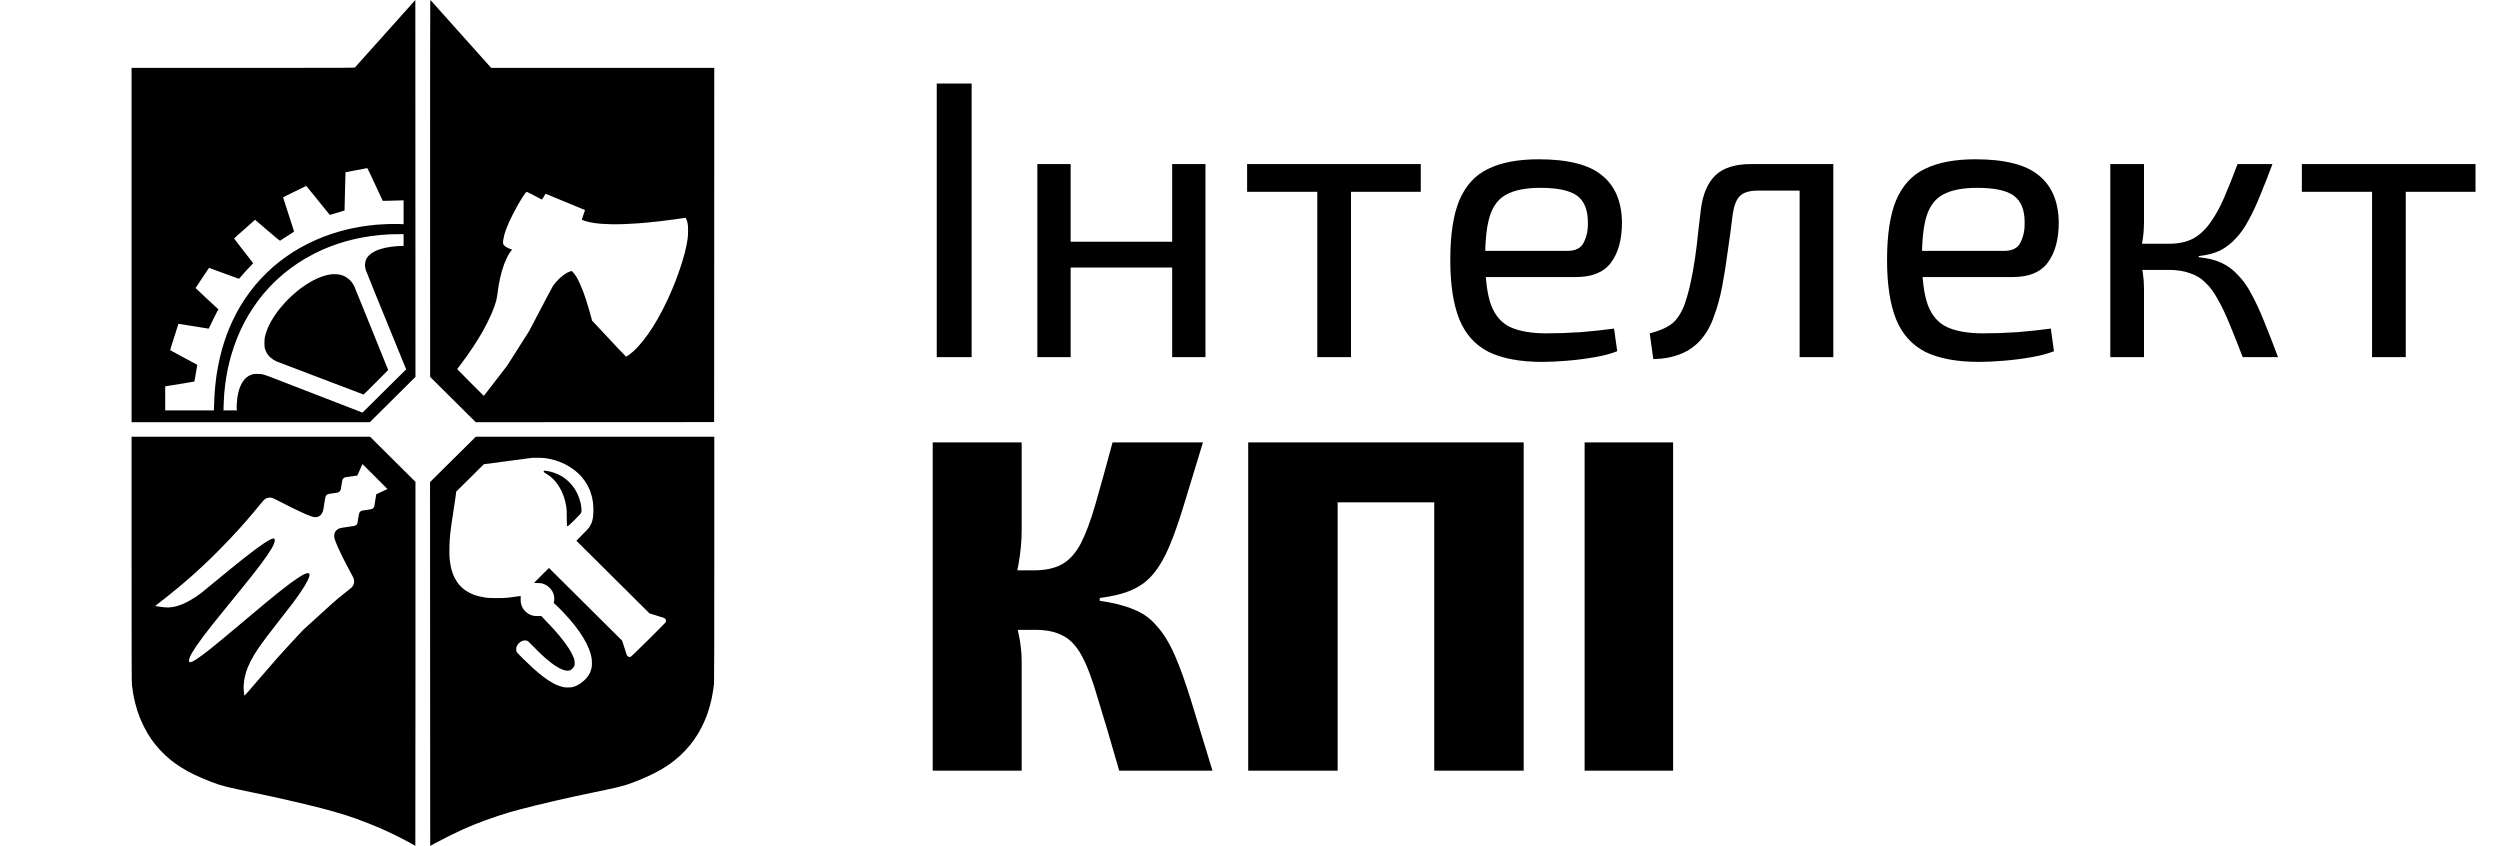 <svg xmlns="http://www.w3.org/2000/svg" width="133" height="45" fill="none" viewBox="0 0 133 45"><path fill="#000" fill-rule="evenodd" d="M22.096 0L22.103 20.05L19.675 22.461H7V3.611H12.929C18.559 3.611 18.86 3.61 18.883 3.588C18.896 3.575 19.624 2.763 20.501 1.782L22.096 0ZM18.381 9.162C18.368 9.524 18.357 9.982 18.348 10.414L18.33 11.197C18.028 11.285 17.853 11.339 17.745 11.376C17.587 11.429 17.548 11.438 17.537 11.424C17.53 11.413 17.246 11.064 16.909 10.648L16.293 9.89C16.017 10.021 15.739 10.159 15.498 10.279L15.06 10.498C15.503 11.875 15.635 12.287 15.641 12.301C15.646 12.324 15.619 12.345 15.463 12.442C15.361 12.503 15.195 12.609 15.096 12.675C14.996 12.742 14.908 12.801 14.898 12.806C14.887 12.812 14.643 12.611 14.226 12.255L13.57 11.692C13.517 11.742 13.267 11.963 12.978 12.216C12.69 12.468 12.455 12.681 12.455 12.689C12.455 12.695 12.678 12.988 12.951 13.337C13.223 13.685 13.453 13.979 13.461 13.989C13.473 14.002 13.443 14.038 13.334 14.149C13.256 14.228 13.142 14.349 13.077 14.419C13.014 14.488 12.909 14.609 12.843 14.686C12.779 14.764 12.718 14.828 12.71 14.83C12.702 14.832 12.342 14.702 11.909 14.54C11.476 14.379 11.122 14.248 11.121 14.249C11.121 14.251 10.959 14.491 10.761 14.784C10.564 15.075 10.404 15.319 10.406 15.325C10.408 15.331 10.654 15.564 10.954 15.842C11.254 16.119 11.525 16.372 11.559 16.403L11.62 16.46C11.575 16.53 11.496 16.682 11.415 16.844C11.334 17.005 11.232 17.216 11.188 17.312C11.131 17.439 11.103 17.488 11.088 17.483C11.078 17.481 10.714 17.421 10.281 17.351C9.848 17.282 9.495 17.226 9.493 17.228C9.492 17.23 9.391 17.544 9.269 17.926C9.146 18.308 9.05 18.624 9.055 18.63C9.06 18.634 9.386 18.81 9.777 19.023C10.17 19.234 10.493 19.407 10.494 19.407C10.497 19.409 10.476 19.526 10.451 19.669C10.424 19.812 10.39 20.011 10.376 20.11C10.361 20.209 10.345 20.294 10.339 20.298C10.334 20.302 10.021 20.356 9.643 20.416C9.266 20.476 8.919 20.531 8.873 20.539L8.789 20.551V21.833H11.377C11.394 21.372 11.404 21.137 11.412 21.012C11.419 20.887 11.438 20.662 11.453 20.511C11.468 20.36 11.496 20.131 11.513 20.003C11.532 19.875 11.567 19.658 11.593 19.522C11.618 19.386 11.664 19.167 11.695 19.035C11.726 18.902 11.781 18.689 11.817 18.56C11.854 18.432 11.911 18.242 11.945 18.14C11.979 18.037 12.039 17.868 12.077 17.765C12.116 17.663 12.179 17.504 12.218 17.411C12.257 17.319 12.331 17.155 12.383 17.044C12.436 16.934 12.526 16.754 12.585 16.643C12.644 16.534 12.741 16.361 12.8 16.262C12.861 16.164 12.967 15.995 13.038 15.888C13.111 15.781 13.232 15.611 13.31 15.508C13.387 15.405 13.51 15.248 13.584 15.16C13.658 15.072 13.789 14.925 13.875 14.833C13.96 14.741 14.107 14.591 14.203 14.499C14.299 14.407 14.449 14.269 14.538 14.192C14.627 14.114 14.769 13.997 14.854 13.93C14.94 13.862 15.101 13.742 15.213 13.663C15.326 13.583 15.495 13.468 15.589 13.409C15.685 13.349 15.844 13.254 15.943 13.197C16.043 13.139 16.231 13.039 16.36 12.975C16.489 12.909 16.687 12.816 16.797 12.768C16.909 12.718 17.084 12.646 17.187 12.606C17.291 12.566 17.472 12.5 17.591 12.46C17.709 12.42 17.897 12.36 18.008 12.328C18.119 12.296 18.294 12.248 18.398 12.223C18.501 12.197 18.673 12.158 18.781 12.136C18.888 12.114 19.067 12.081 19.178 12.062C19.289 12.044 19.473 12.017 19.588 12.002C19.702 11.987 19.9 11.966 20.025 11.954C20.151 11.943 20.418 11.929 20.616 11.921C20.817 11.914 21.09 11.913 21.226 11.918L21.471 11.927V10.658C21.017 10.674 20.768 10.68 20.625 10.681L20.362 10.685C19.736 9.334 19.549 8.943 19.541 8.943C19.534 8.944 19.269 8.994 18.954 9.054L18.381 9.162ZM20.227 12.502C20.102 12.512 19.872 12.54 19.715 12.563C19.561 12.585 19.328 12.623 19.198 12.649C19.069 12.674 18.863 12.72 18.741 12.749C18.619 12.778 18.438 12.826 18.337 12.856C18.238 12.884 18.059 12.94 17.94 12.98C17.822 13.02 17.64 13.086 17.537 13.127C17.433 13.167 17.264 13.237 17.16 13.282C17.057 13.327 16.851 13.426 16.703 13.502C16.555 13.577 16.349 13.689 16.246 13.751C16.142 13.811 15.967 13.922 15.856 13.995C15.745 14.068 15.564 14.196 15.452 14.279C15.342 14.361 15.175 14.492 15.082 14.569C14.991 14.646 14.824 14.793 14.713 14.896C14.602 14.999 14.429 15.172 14.328 15.282C14.227 15.391 14.089 15.546 14.02 15.628C13.953 15.708 13.836 15.856 13.761 15.955C13.685 16.054 13.562 16.229 13.485 16.343C13.408 16.456 13.298 16.627 13.241 16.723C13.184 16.818 13.088 16.987 13.029 17.097C12.97 17.207 12.876 17.394 12.82 17.512C12.765 17.629 12.678 17.831 12.626 17.959C12.573 18.087 12.494 18.301 12.448 18.433C12.402 18.566 12.335 18.775 12.3 18.901C12.264 19.025 12.217 19.203 12.194 19.295C12.171 19.387 12.135 19.549 12.113 19.656C12.09 19.763 12.057 19.943 12.038 20.057C12.019 20.17 11.992 20.363 11.977 20.484C11.963 20.606 11.941 20.81 11.929 20.938C11.918 21.067 11.905 21.32 11.899 21.502L11.889 21.833H12.601C12.586 21.745 12.588 21.621 12.596 21.499C12.603 21.378 12.617 21.216 12.628 21.139C12.64 21.061 12.665 20.936 12.685 20.858C12.704 20.781 12.742 20.658 12.772 20.584C12.802 20.511 12.849 20.412 12.878 20.364C12.907 20.316 12.959 20.242 12.994 20.201C13.03 20.159 13.08 20.107 13.106 20.086C13.133 20.065 13.184 20.027 13.22 20.005C13.258 19.98 13.336 19.946 13.395 19.926C13.493 19.894 13.521 19.891 13.697 19.891C13.861 19.892 13.914 19.898 14.02 19.926C14.091 19.944 14.366 20.044 14.632 20.149C14.898 20.252 16.055 20.701 17.201 21.144L19.285 21.951L21.608 19.649C19.96 15.621 19.469 14.407 19.455 14.352C19.44 14.297 19.424 14.206 19.418 14.152C19.413 14.084 19.418 14.019 19.432 13.951C19.444 13.896 19.468 13.82 19.487 13.784C19.504 13.747 19.545 13.684 19.577 13.645C19.609 13.605 19.678 13.54 19.729 13.5C19.781 13.46 19.884 13.398 19.958 13.362C20.032 13.326 20.147 13.279 20.213 13.258C20.28 13.237 20.404 13.203 20.489 13.184C20.575 13.166 20.711 13.142 20.791 13.13C20.873 13.119 21.019 13.103 21.114 13.096C21.211 13.088 21.331 13.083 21.38 13.083H21.471V12.455C21.028 12.458 20.799 12.463 20.677 12.47C20.556 12.475 20.353 12.49 20.227 12.502ZM22.936 0.041C22.955 0.063 23.681 0.875 26.13 3.611H37.999L37.992 22.455L25.31 22.461L22.883 20.05L22.881 10.036C22.88 3.98 22.884 0.017 22.891 0.012C22.897 0.005 22.919 0.019 22.936 0.041ZM27.763 10.547C27.707 10.637 27.614 10.793 27.556 10.892C27.498 10.991 27.381 11.21 27.294 11.38C27.208 11.548 27.108 11.752 27.073 11.834C27.037 11.914 26.975 12.068 26.935 12.175C26.894 12.281 26.845 12.434 26.823 12.515C26.803 12.595 26.779 12.716 26.77 12.782C26.761 12.848 26.76 12.927 26.765 12.956C26.77 12.987 26.792 13.028 26.816 13.053C26.839 13.079 26.89 13.119 26.931 13.143C26.972 13.167 27.045 13.203 27.092 13.223C27.14 13.243 27.195 13.265 27.213 13.271L27.247 13.283C27.192 13.339 27.144 13.405 27.105 13.464C27.068 13.522 27 13.643 26.959 13.731C26.916 13.819 26.853 13.963 26.82 14.052C26.787 14.14 26.736 14.296 26.706 14.399C26.675 14.502 26.629 14.682 26.604 14.8C26.578 14.917 26.543 15.088 26.529 15.18C26.514 15.273 26.485 15.465 26.468 15.608C26.449 15.751 26.419 15.922 26.401 15.989C26.383 16.054 26.336 16.198 26.299 16.309C26.259 16.419 26.19 16.599 26.141 16.71C26.093 16.82 25.996 17.024 25.926 17.164C25.856 17.303 25.753 17.5 25.697 17.598C25.641 17.697 25.535 17.878 25.461 17.999C25.387 18.121 25.251 18.333 25.159 18.474C25.067 18.612 24.903 18.85 24.795 19.001C24.686 19.152 24.535 19.354 24.46 19.451C24.385 19.549 24.322 19.633 24.322 19.638C24.322 19.644 24.642 19.967 25.032 20.355L25.74 21.061L26.975 19.462L28.146 17.619C29.094 15.807 29.396 15.242 29.428 15.194C29.46 15.146 29.533 15.055 29.591 14.991C29.648 14.928 29.737 14.837 29.788 14.79C29.841 14.743 29.928 14.671 29.983 14.63C30.04 14.588 30.125 14.534 30.172 14.507C30.22 14.482 30.295 14.451 30.34 14.438L30.421 14.415C30.546 14.55 30.622 14.654 30.669 14.734C30.718 14.814 30.8 14.976 30.852 15.094C30.906 15.211 30.984 15.401 31.026 15.514C31.069 15.628 31.136 15.82 31.176 15.942C31.217 16.063 31.291 16.309 31.342 16.49C31.394 16.67 31.449 16.87 31.467 16.937L31.499 17.057C32.884 18.542 33.294 18.973 33.305 18.973C33.317 18.974 33.375 18.94 33.436 18.898C33.496 18.855 33.608 18.766 33.682 18.701C33.757 18.634 33.881 18.512 33.956 18.428C34.031 18.345 34.148 18.206 34.217 18.121C34.287 18.035 34.408 17.872 34.487 17.759C34.568 17.645 34.688 17.465 34.755 17.358C34.821 17.251 34.926 17.077 34.986 16.971C35.048 16.864 35.166 16.645 35.25 16.483C35.333 16.321 35.457 16.069 35.526 15.922C35.593 15.775 35.695 15.546 35.75 15.414C35.805 15.282 35.887 15.08 35.932 14.967C35.975 14.853 36.054 14.642 36.105 14.499C36.158 14.356 36.237 14.116 36.284 13.965C36.331 13.814 36.397 13.583 36.431 13.45C36.464 13.318 36.507 13.131 36.525 13.036C36.544 12.94 36.569 12.788 36.583 12.695C36.599 12.581 36.605 12.442 36.605 12.255C36.605 12.025 36.601 11.961 36.577 11.861C36.562 11.794 36.534 11.704 36.514 11.66C36.479 11.581 36.479 11.58 36.436 11.589C36.412 11.596 36.202 11.627 35.968 11.659C35.735 11.692 35.363 11.74 35.141 11.766C34.919 11.791 34.608 11.825 34.448 11.839C34.29 11.854 34.033 11.875 33.877 11.886C33.722 11.898 33.422 11.913 33.211 11.922C32.997 11.93 32.681 11.934 32.496 11.929C32.313 11.925 32.088 11.914 31.998 11.907C31.908 11.899 31.76 11.885 31.671 11.873C31.582 11.862 31.441 11.836 31.355 11.818C31.27 11.799 31.152 11.767 31.093 11.746C31.034 11.724 30.977 11.7 30.965 11.694C30.949 11.683 30.96 11.644 31.036 11.43C31.086 11.291 31.125 11.178 31.124 11.177C31.121 11.175 30.648 10.979 30.071 10.74C29.494 10.499 29.022 10.306 29.022 10.307C29.02 10.309 28.979 10.382 28.928 10.467C28.842 10.61 28.832 10.622 28.807 10.609C28.792 10.601 28.677 10.538 28.551 10.471C28.426 10.403 28.261 10.316 28.185 10.279C28.11 10.241 28.035 10.211 28.02 10.211C28.002 10.211 27.971 10.24 27.93 10.296C27.895 10.344 27.82 10.456 27.763 10.547ZM7 23.236H19.689L22.103 25.634V35.316C22.103 40.641 22.1 44.999 22.096 44.999C22.093 44.999 22.073 44.987 22.053 44.973C22.033 44.96 21.913 44.893 21.787 44.825C21.662 44.757 21.431 44.637 21.276 44.556C21.121 44.478 20.879 44.359 20.738 44.293C20.598 44.228 20.377 44.126 20.247 44.07C20.118 44.013 19.842 43.899 19.635 43.816C19.428 43.733 19.141 43.624 18.996 43.572C18.852 43.521 18.601 43.436 18.438 43.382C18.275 43.329 17.989 43.242 17.799 43.188C17.611 43.134 17.291 43.047 17.086 42.995C16.883 42.943 16.517 42.852 16.273 42.793C16.029 42.734 15.633 42.641 15.392 42.586C15.152 42.53 14.741 42.438 14.477 42.38C14.215 42.323 13.806 42.236 13.57 42.187C13.333 42.137 12.955 42.058 12.729 42.01C12.504 41.963 12.21 41.897 12.077 41.863C11.944 41.83 11.745 41.774 11.633 41.738C11.523 41.702 11.326 41.631 11.196 41.58C11.067 41.529 10.868 41.448 10.752 41.398C10.638 41.349 10.459 41.267 10.355 41.219C10.252 41.17 10.08 41.08 9.972 41.022C9.866 40.961 9.717 40.876 9.643 40.829C9.569 40.784 9.445 40.701 9.367 40.646C9.29 40.59 9.172 40.502 9.105 40.45C9.039 40.396 8.908 40.284 8.816 40.2C8.724 40.116 8.583 39.975 8.502 39.887C8.423 39.8 8.302 39.658 8.233 39.571C8.166 39.484 8.077 39.366 8.038 39.31C7.999 39.253 7.917 39.126 7.858 39.027C7.799 38.928 7.699 38.744 7.637 38.62C7.576 38.494 7.49 38.302 7.445 38.192C7.402 38.081 7.338 37.905 7.303 37.798C7.269 37.691 7.214 37.496 7.182 37.364C7.148 37.231 7.104 37.015 7.082 36.883C7.059 36.751 7.032 36.561 7.022 36.462C7.003 36.303 7 35.514 7 29.758V23.236ZM19.256 24.746C19.241 24.779 19.18 24.918 19.12 25.053L19.009 25.3C18.556 25.359 18.403 25.382 18.375 25.388C18.346 25.395 18.305 25.418 18.282 25.438C18.259 25.458 18.232 25.49 18.223 25.507C18.213 25.526 18.189 25.654 18.17 25.792C18.151 25.929 18.127 26.059 18.118 26.079C18.107 26.099 18.078 26.135 18.051 26.159C18.024 26.183 17.982 26.206 17.958 26.21C17.934 26.213 17.811 26.23 17.685 26.247C17.519 26.269 17.444 26.285 17.409 26.305C17.384 26.321 17.35 26.358 17.332 26.392C17.31 26.436 17.291 26.529 17.253 26.79C17.225 26.99 17.194 27.161 17.178 27.204C17.163 27.245 17.136 27.299 17.12 27.324C17.104 27.351 17.07 27.391 17.045 27.414C17.02 27.438 16.969 27.47 16.932 27.486C16.885 27.506 16.839 27.515 16.777 27.514C16.716 27.514 16.652 27.5 16.562 27.471C16.492 27.447 16.349 27.392 16.246 27.348C16.142 27.305 15.846 27.165 15.587 27.038C15.329 26.911 14.99 26.74 14.834 26.657C14.679 26.576 14.519 26.498 14.477 26.488C14.429 26.473 14.378 26.468 14.323 26.473C14.278 26.477 14.218 26.491 14.188 26.503C14.159 26.515 14.114 26.537 14.09 26.553C14.066 26.569 13.957 26.691 13.849 26.823C13.74 26.955 13.576 27.154 13.483 27.264C13.392 27.375 13.24 27.552 13.147 27.658C13.055 27.765 12.882 27.96 12.764 28.092C12.646 28.224 12.426 28.462 12.278 28.62C12.131 28.778 11.837 29.081 11.626 29.293C11.416 29.506 11.098 29.816 10.92 29.983C10.743 30.15 10.522 30.355 10.429 30.438C10.337 30.522 10.164 30.676 10.046 30.779C9.928 30.882 9.71 31.069 9.562 31.193C9.414 31.317 9.128 31.552 8.923 31.714C8.72 31.874 8.486 32.059 8.403 32.12C8.321 32.183 8.256 32.238 8.261 32.242C8.267 32.246 8.401 32.267 8.56 32.287C8.787 32.316 8.877 32.323 8.977 32.316C9.048 32.311 9.157 32.299 9.219 32.288C9.282 32.278 9.387 32.254 9.452 32.235C9.516 32.216 9.644 32.168 9.734 32.13C9.824 32.091 9.977 32.015 10.073 31.961C10.17 31.908 10.325 31.814 10.416 31.754C10.509 31.693 10.669 31.575 10.772 31.492C10.876 31.408 11.207 31.138 11.505 30.891C11.805 30.644 12.171 30.343 12.319 30.223C12.467 30.103 12.74 29.884 12.924 29.738C13.11 29.591 13.393 29.372 13.556 29.25C13.719 29.129 13.943 28.97 14.054 28.896C14.165 28.823 14.304 28.74 14.363 28.711C14.422 28.683 14.495 28.656 14.524 28.652C14.566 28.645 14.584 28.649 14.598 28.668C14.612 28.683 14.618 28.718 14.618 28.759C14.617 28.803 14.601 28.866 14.573 28.934C14.549 28.993 14.493 29.105 14.448 29.181C14.403 29.259 14.3 29.422 14.218 29.542C14.136 29.663 13.968 29.895 13.845 30.056C13.723 30.218 13.514 30.489 13.38 30.657C13.247 30.827 13.007 31.125 12.849 31.319C12.691 31.514 12.343 31.941 12.077 32.267C11.809 32.594 11.474 33.01 11.332 33.189C11.189 33.369 10.965 33.658 10.834 33.83C10.704 34.004 10.53 34.244 10.448 34.364C10.366 34.486 10.264 34.645 10.222 34.719C10.179 34.792 10.125 34.898 10.104 34.952C10.081 35.008 10.059 35.083 10.057 35.119C10.052 35.175 10.056 35.191 10.08 35.213C10.107 35.238 10.113 35.238 10.164 35.222C10.197 35.213 10.261 35.182 10.308 35.157C10.357 35.13 10.454 35.069 10.524 35.022C10.595 34.974 10.724 34.88 10.813 34.815C10.901 34.748 11.078 34.612 11.203 34.513C11.329 34.413 11.632 34.166 11.875 33.964C12.12 33.762 12.643 33.324 13.038 32.99C13.435 32.656 13.934 32.238 14.148 32.06C14.363 31.882 14.678 31.627 14.847 31.491C15.018 31.356 15.269 31.161 15.405 31.059C15.542 30.956 15.739 30.818 15.842 30.75C15.946 30.681 16.086 30.599 16.152 30.565C16.22 30.532 16.304 30.5 16.343 30.494C16.403 30.485 16.417 30.488 16.441 30.51C16.457 30.526 16.469 30.554 16.469 30.577C16.469 30.6 16.458 30.651 16.448 30.691C16.435 30.732 16.394 30.828 16.355 30.904C16.316 30.982 16.244 31.111 16.196 31.192C16.148 31.273 16.016 31.471 15.903 31.633C15.791 31.794 15.643 31.999 15.576 32.087C15.509 32.175 15.23 32.533 14.956 32.882C14.683 33.232 14.332 33.684 14.177 33.89C14.023 34.096 13.837 34.352 13.765 34.458C13.693 34.565 13.587 34.731 13.529 34.825C13.471 34.922 13.381 35.083 13.328 35.186C13.275 35.289 13.207 35.437 13.177 35.514C13.146 35.591 13.106 35.709 13.085 35.774C13.067 35.841 13.036 35.964 13.018 36.048C12.999 36.133 12.978 36.286 12.97 36.389C12.958 36.531 12.958 36.622 12.97 36.773C12.978 36.882 12.99 36.983 12.997 37C13.006 37.027 13.112 36.907 13.923 35.961C14.658 35.103 14.966 34.756 15.482 34.203L16.125 33.514C17.724 32.049 17.885 31.909 18.236 31.634C18.458 31.46 18.664 31.294 18.693 31.267C18.723 31.238 18.765 31.186 18.784 31.15C18.804 31.114 18.825 31.053 18.832 31.011C18.839 30.971 18.84 30.902 18.833 30.858C18.828 30.811 18.805 30.744 18.781 30.697C18.757 30.653 18.669 30.492 18.587 30.337C18.504 30.183 18.357 29.9 18.26 29.709C18.163 29.518 18.038 29.257 17.981 29.128C17.924 28.999 17.856 28.831 17.829 28.754C17.79 28.639 17.78 28.595 17.78 28.506C17.78 28.421 17.787 28.385 17.814 28.327C17.834 28.282 17.872 28.233 17.913 28.197C17.951 28.164 18.014 28.126 18.055 28.11C18.1 28.094 18.278 28.061 18.505 28.031C18.816 27.988 18.89 27.973 18.927 27.948C18.953 27.932 18.984 27.901 18.997 27.878C19.015 27.852 19.034 27.76 19.056 27.591C19.075 27.456 19.102 27.321 19.114 27.292C19.128 27.264 19.155 27.227 19.175 27.209C19.195 27.192 19.234 27.172 19.262 27.165C19.291 27.158 19.413 27.14 19.534 27.124C19.672 27.105 19.776 27.085 19.807 27.069C19.838 27.053 19.87 27.022 19.889 26.987C19.916 26.941 19.929 26.871 19.964 26.616C19.988 26.444 20.011 26.298 20.017 26.294C20.021 26.29 20.157 26.226 20.318 26.154C20.479 26.082 20.611 26.019 20.611 26.015C20.611 26.012 20.311 25.712 19.945 25.347L19.281 24.686L19.256 24.746ZM25.311 23.236H38V29.753C38 34.303 37.996 36.303 37.985 36.382C37.977 36.445 37.96 36.584 37.945 36.689C37.93 36.796 37.898 36.986 37.872 37.11C37.847 37.236 37.801 37.425 37.771 37.531C37.743 37.638 37.688 37.815 37.65 37.925C37.613 38.036 37.544 38.213 37.498 38.319C37.454 38.426 37.372 38.601 37.317 38.706C37.262 38.813 37.174 38.969 37.123 39.054C37.071 39.139 36.985 39.272 36.929 39.348C36.876 39.425 36.78 39.552 36.718 39.628C36.655 39.706 36.542 39.835 36.467 39.915C36.39 39.997 36.264 40.123 36.186 40.195C36.108 40.267 35.964 40.39 35.868 40.466C35.772 40.543 35.599 40.667 35.485 40.744C35.371 40.819 35.209 40.919 35.129 40.965C35.047 41.011 34.869 41.104 34.732 41.172C34.595 41.241 34.353 41.352 34.194 41.42C34.035 41.486 33.811 41.579 33.697 41.621C33.582 41.666 33.403 41.727 33.3 41.759C33.196 41.791 32.988 41.847 32.836 41.885C32.684 41.921 32.457 41.973 32.331 41.998C32.205 42.025 31.854 42.098 31.552 42.161C31.247 42.224 30.767 42.327 30.482 42.388C30.197 42.451 29.744 42.554 29.474 42.615C29.203 42.678 28.741 42.789 28.445 42.861C28.149 42.935 27.779 43.028 27.625 43.07C27.468 43.111 27.23 43.178 27.093 43.218C26.956 43.257 26.687 43.341 26.495 43.405C26.302 43.468 25.993 43.575 25.809 43.644C25.623 43.712 25.349 43.819 25.197 43.88C25.045 43.943 24.788 44.053 24.625 44.125C24.463 44.197 24.127 44.357 23.879 44.48C23.632 44.603 23.308 44.77 23.16 44.852C23.012 44.933 22.889 45 22.887 45C22.885 44.999 22.883 40.645 22.877 25.648L25.311 23.236ZM26.986 24.532L25.742 24.696L24.27 26.155C24.257 26.279 24.242 26.4 24.227 26.503C24.213 26.605 24.168 26.898 24.128 27.15C24.088 27.404 24.037 27.744 24.014 27.905C23.992 28.067 23.96 28.317 23.945 28.46C23.926 28.632 23.914 28.856 23.91 29.121C23.905 29.383 23.907 29.584 23.918 29.702C23.928 29.802 23.945 29.947 23.96 30.023C23.973 30.1 23.996 30.211 24.011 30.27C24.027 30.329 24.058 30.431 24.082 30.497C24.105 30.564 24.151 30.672 24.184 30.737C24.218 30.804 24.283 30.913 24.328 30.978C24.373 31.045 24.462 31.15 24.525 31.212C24.588 31.274 24.693 31.363 24.76 31.408C24.826 31.452 24.935 31.516 25.002 31.55C25.068 31.583 25.177 31.628 25.244 31.653C25.31 31.675 25.423 31.709 25.493 31.726C25.563 31.743 25.708 31.771 25.816 31.789C25.984 31.814 26.066 31.818 26.407 31.818C26.701 31.82 26.863 31.813 27.033 31.796C27.158 31.782 27.356 31.757 27.47 31.738C27.584 31.721 27.684 31.706 27.692 31.706C27.7 31.706 27.703 31.762 27.7 31.857C27.696 31.964 27.701 32.036 27.717 32.107C27.729 32.163 27.756 32.243 27.778 32.287C27.798 32.331 27.842 32.403 27.875 32.446C27.907 32.489 27.973 32.554 28.021 32.59C28.07 32.627 28.145 32.675 28.189 32.695C28.234 32.716 28.312 32.743 28.364 32.755C28.434 32.772 28.501 32.776 28.625 32.773L28.792 32.768C29.162 33.151 29.334 33.334 29.413 33.423C29.494 33.511 29.635 33.674 29.728 33.783C29.819 33.894 29.954 34.063 30.026 34.157C30.098 34.254 30.203 34.403 30.26 34.492C30.317 34.58 30.396 34.719 30.435 34.799C30.476 34.88 30.521 34.986 30.538 35.032C30.555 35.083 30.57 35.167 30.572 35.233C30.576 35.297 30.572 35.37 30.564 35.4C30.556 35.429 30.52 35.489 30.485 35.533C30.445 35.584 30.398 35.624 30.355 35.647C30.301 35.674 30.268 35.68 30.193 35.68C30.134 35.679 30.061 35.668 29.998 35.648C29.943 35.632 29.846 35.592 29.783 35.56C29.72 35.529 29.614 35.468 29.548 35.424C29.48 35.38 29.372 35.302 29.306 35.25C29.238 35.2 29.115 35.098 29.03 35.025C28.945 34.952 28.747 34.767 28.591 34.612C28.436 34.458 28.261 34.282 28.201 34.219C28.144 34.157 28.075 34.099 28.051 34.089C28.027 34.079 27.97 34.071 27.923 34.071C27.858 34.071 27.821 34.08 27.755 34.111C27.709 34.133 27.642 34.18 27.607 34.215C27.571 34.25 27.525 34.314 27.502 34.358C27.47 34.426 27.463 34.454 27.463 34.538C27.463 34.612 27.47 34.652 27.489 34.685C27.503 34.712 27.657 34.873 27.832 35.046C28.006 35.219 28.238 35.439 28.344 35.535C28.452 35.63 28.593 35.754 28.66 35.809C28.726 35.865 28.832 35.949 28.895 35.997C28.959 36.045 29.073 36.127 29.151 36.179C29.229 36.23 29.346 36.303 29.413 36.339C29.479 36.377 29.595 36.431 29.669 36.461C29.743 36.49 29.857 36.527 29.924 36.545C30.018 36.568 30.083 36.574 30.213 36.573C30.337 36.573 30.408 36.565 30.482 36.546C30.538 36.531 30.629 36.498 30.684 36.471C30.739 36.446 30.836 36.389 30.899 36.344C30.962 36.299 31.062 36.216 31.12 36.159C31.179 36.101 31.261 36.004 31.303 35.941C31.343 35.88 31.394 35.783 31.414 35.727C31.434 35.672 31.46 35.586 31.471 35.533C31.482 35.483 31.491 35.368 31.491 35.28C31.491 35.191 31.482 35.066 31.471 34.999C31.459 34.934 31.434 34.825 31.416 34.759C31.397 34.693 31.354 34.573 31.32 34.492C31.287 34.411 31.227 34.282 31.187 34.204C31.148 34.128 31.074 33.997 31.024 33.914C30.973 33.831 30.882 33.69 30.819 33.6C30.755 33.511 30.648 33.365 30.578 33.277C30.508 33.188 30.396 33.053 30.33 32.975C30.265 32.899 30.115 32.735 30 32.61C29.884 32.486 29.716 32.316 29.624 32.232L29.46 32.08C29.48 32.003 29.487 31.926 29.487 31.86C29.487 31.794 29.478 31.703 29.467 31.659C29.456 31.615 29.424 31.535 29.396 31.479C29.361 31.408 29.318 31.351 29.245 31.279C29.19 31.224 29.111 31.16 29.07 31.136C29.03 31.111 28.951 31.075 28.895 31.057C28.804 31.023 28.776 31.021 28.602 31.019C28.497 31.019 28.411 31.015 28.411 31.011C28.411 31.009 28.59 30.828 28.808 30.61L29.205 30.216L33.098 34.084C33.272 34.638 33.332 34.823 33.346 34.852C33.362 34.89 33.383 34.914 33.418 34.93C33.445 34.942 33.48 34.952 33.495 34.952C33.51 34.952 33.538 34.947 33.558 34.939C33.578 34.931 34 34.523 34.494 34.033C34.987 33.543 35.402 33.126 35.413 33.106C35.422 33.086 35.431 33.05 35.431 33.026C35.431 33.002 35.421 32.965 35.407 32.942C35.394 32.92 35.361 32.892 35.336 32.88C35.31 32.868 35.125 32.808 34.924 32.747L34.557 32.635L30.664 28.768C31.155 28.275 31.319 28.1 31.346 28.059C31.373 28.019 31.416 27.941 31.442 27.885C31.469 27.83 31.502 27.737 31.517 27.678C31.531 27.619 31.55 27.506 31.557 27.424C31.565 27.344 31.572 27.203 31.572 27.11C31.572 27.02 31.562 26.866 31.552 26.77C31.539 26.675 31.514 26.524 31.492 26.436C31.471 26.348 31.43 26.215 31.404 26.142C31.377 26.068 31.317 25.94 31.273 25.855C31.229 25.77 31.159 25.653 31.117 25.594C31.077 25.535 31.003 25.439 30.953 25.38C30.903 25.322 30.82 25.235 30.77 25.187C30.719 25.139 30.619 25.056 30.55 25.002C30.48 24.948 30.371 24.873 30.308 24.834C30.244 24.795 30.13 24.731 30.052 24.692C29.974 24.654 29.85 24.599 29.776 24.571C29.702 24.543 29.591 24.504 29.527 24.485C29.464 24.468 29.362 24.441 29.299 24.426C29.236 24.412 29.121 24.39 29.043 24.378C28.964 24.366 28.787 24.356 28.64 24.353C28.496 24.35 28.344 24.352 28.304 24.357C28.263 24.362 27.67 24.441 26.986 24.532ZM17.861 14.587C17.947 14.59 18.053 14.605 18.116 14.619C18.176 14.635 18.263 14.666 18.311 14.687C18.36 14.71 18.435 14.754 18.48 14.786C18.524 14.818 18.588 14.873 18.622 14.909C18.657 14.945 18.707 15.004 18.735 15.04C18.762 15.078 18.808 15.152 18.836 15.207C18.863 15.263 19.284 16.292 20.651 19.683L20.002 20.338C19.646 20.698 19.347 20.99 19.34 20.988C19.332 20.985 18.301 20.594 17.047 20.117C15.794 19.641 14.737 19.239 14.701 19.223C14.663 19.207 14.59 19.167 14.539 19.133C14.487 19.1 14.409 19.04 14.366 19.001C14.323 18.961 14.257 18.884 14.222 18.828C14.184 18.77 14.137 18.674 14.113 18.6C14.071 18.479 14.07 18.465 14.069 18.253C14.069 18.086 14.074 18.006 14.093 17.919C14.107 17.858 14.138 17.745 14.163 17.672C14.187 17.598 14.234 17.476 14.269 17.398C14.303 17.322 14.367 17.192 14.411 17.111C14.457 17.031 14.55 16.88 14.62 16.777C14.688 16.674 14.804 16.518 14.875 16.43C14.945 16.341 15.074 16.192 15.162 16.097C15.248 16.002 15.404 15.846 15.508 15.751C15.611 15.656 15.774 15.514 15.871 15.438C15.966 15.362 16.14 15.236 16.254 15.16C16.368 15.085 16.526 14.989 16.604 14.948C16.681 14.906 16.803 14.846 16.872 14.814C16.942 14.782 17.061 14.736 17.135 14.71C17.209 14.685 17.323 14.65 17.39 14.635C17.456 14.619 17.557 14.601 17.612 14.594C17.667 14.587 17.779 14.583 17.861 14.587ZM29.029 25.045C29.077 25.05 29.168 25.066 29.232 25.08C29.295 25.093 29.394 25.12 29.453 25.14C29.513 25.16 29.624 25.205 29.702 25.241C29.78 25.279 29.873 25.328 29.911 25.351C29.947 25.374 30.026 25.43 30.086 25.475C30.145 25.521 30.251 25.617 30.321 25.69C30.391 25.762 30.488 25.879 30.535 25.949C30.583 26.019 30.654 26.139 30.692 26.215C30.731 26.293 30.788 26.428 30.817 26.516C30.847 26.604 30.883 26.736 30.899 26.81C30.914 26.883 30.93 27.003 30.936 27.077C30.942 27.195 30.94 27.219 30.914 27.277C30.891 27.331 30.82 27.41 30.559 27.669C30.329 27.897 30.224 27.992 30.203 27.992C30.186 27.992 30.169 27.985 30.164 27.976C30.158 27.967 30.154 27.764 30.153 27.524C30.151 27.186 30.146 27.061 30.127 26.957C30.115 26.883 30.09 26.76 30.071 26.683C30.052 26.607 30.016 26.48 29.99 26.402C29.963 26.326 29.909 26.197 29.87 26.115C29.831 26.035 29.751 25.896 29.692 25.808C29.632 25.72 29.537 25.597 29.478 25.535C29.42 25.474 29.322 25.384 29.259 25.335C29.195 25.287 29.096 25.22 29.037 25.187C28.969 25.148 28.928 25.116 28.925 25.1C28.922 25.085 28.925 25.065 28.929 25.054C28.937 25.041 28.959 25.038 29.029 25.045Z" clip-rule="evenodd"/><path fill="#000" d="M51.691 4.445V19H49.835V4.445H51.691ZM56.959 8.727V19H55.187V8.727H56.959ZM62.549 12.862V14.233H56.832V12.862H62.549ZM64.131 8.727V19H62.359V8.727H64.131ZM71.873 8.727V19H70.08V8.727H71.873ZM75.585 8.727V10.204H66.346V8.727H75.585ZM81.859 8.474C83.406 8.474 84.524 8.755 85.213 9.318C85.916 9.88 86.275 10.717 86.289 11.828C86.289 12.742 86.092 13.459 85.698 13.98C85.319 14.486 84.7 14.739 83.842 14.739H77.83V13.347H83.378C83.828 13.347 84.123 13.192 84.264 12.883C84.418 12.559 84.489 12.208 84.475 11.828C84.475 11.167 84.285 10.696 83.905 10.415C83.525 10.134 82.872 9.993 81.944 9.993C81.198 9.993 80.608 10.105 80.172 10.331C79.75 10.541 79.447 10.921 79.265 11.47C79.096 12.004 79.011 12.756 79.011 13.727C79.011 14.823 79.117 15.66 79.328 16.237C79.553 16.813 79.904 17.207 80.382 17.418C80.861 17.629 81.493 17.734 82.281 17.734C82.844 17.734 83.448 17.713 84.095 17.671C84.756 17.615 85.347 17.552 85.867 17.481L86.036 18.684C85.726 18.81 85.332 18.916 84.854 19C84.376 19.084 83.884 19.148 83.378 19.19C82.886 19.232 82.443 19.253 82.049 19.253C80.882 19.253 79.933 19.077 79.201 18.726C78.484 18.36 77.964 17.784 77.64 16.996C77.317 16.195 77.155 15.14 77.155 13.832C77.155 12.482 77.317 11.42 77.64 10.647C77.978 9.859 78.491 9.304 79.18 8.98C79.869 8.643 80.762 8.474 81.859 8.474ZM97.258 8.727V10.141H93.504C93.068 10.141 92.751 10.239 92.554 10.436C92.372 10.619 92.245 10.949 92.175 11.427C92.104 12.046 92.02 12.679 91.922 13.326C91.837 13.973 91.739 14.598 91.626 15.203C91.514 15.808 91.366 16.349 91.183 16.827C91.015 17.32 90.783 17.734 90.487 18.072C90.192 18.409 89.833 18.663 89.412 18.831C89.004 19 88.519 19.091 87.956 19.105L87.766 17.734C88.146 17.636 88.448 17.523 88.673 17.397C88.912 17.27 89.095 17.116 89.222 16.933C89.362 16.75 89.482 16.539 89.58 16.3C89.707 15.963 89.819 15.576 89.918 15.14C90.016 14.704 90.1 14.247 90.171 13.769C90.241 13.291 90.297 12.827 90.34 12.377C90.396 11.912 90.445 11.498 90.487 11.132C90.586 10.345 90.839 9.747 91.247 9.339C91.668 8.931 92.308 8.727 93.166 8.727H97.258ZM97.533 8.727V19H95.74V8.727H97.533ZM105.095 8.474C106.642 8.474 107.76 8.755 108.449 9.318C109.152 9.88 109.511 10.717 109.525 11.828C109.525 12.742 109.328 13.459 108.934 13.98C108.555 14.486 107.936 14.739 107.078 14.739H101.066V13.347H106.614C107.064 13.347 107.359 13.192 107.5 12.883C107.655 12.559 107.725 12.208 107.711 11.828C107.711 11.167 107.521 10.696 107.141 10.415C106.762 10.134 106.108 9.993 105.18 9.993C104.434 9.993 103.844 10.105 103.408 10.331C102.986 10.541 102.683 10.921 102.501 11.47C102.332 12.004 102.248 12.756 102.248 13.727C102.248 14.823 102.353 15.66 102.564 16.237C102.789 16.813 103.14 17.207 103.619 17.418C104.097 17.629 104.73 17.734 105.517 17.734C106.08 17.734 106.684 17.713 107.331 17.671C107.992 17.615 108.583 17.552 109.103 17.481L109.272 18.684C108.962 18.81 108.569 18.916 108.09 19C107.612 19.084 107.12 19.148 106.614 19.19C106.122 19.232 105.679 19.253 105.285 19.253C104.118 19.253 103.169 19.077 102.437 18.726C101.72 18.36 101.2 17.784 100.876 16.996C100.553 16.195 100.391 15.14 100.391 13.832C100.391 12.482 100.553 11.42 100.876 10.647C101.214 9.859 101.727 9.304 102.416 8.98C103.105 8.643 103.998 8.474 105.095 8.474ZM120.895 8.727C120.67 9.332 120.452 9.887 120.241 10.394C120.044 10.886 119.841 11.322 119.63 11.702C119.433 12.081 119.208 12.405 118.955 12.672C118.716 12.939 118.434 13.157 118.111 13.326C117.787 13.48 117.408 13.579 116.972 13.621V13.684C117.436 13.727 117.837 13.825 118.174 13.98C118.512 14.134 118.807 14.352 119.06 14.634C119.327 14.901 119.566 15.238 119.777 15.646C120.002 16.054 120.227 16.539 120.452 17.102C120.677 17.65 120.923 18.283 121.191 19H119.313C119.06 18.339 118.828 17.756 118.617 17.249C118.406 16.729 118.195 16.286 117.984 15.92C117.787 15.555 117.569 15.259 117.33 15.034C117.091 14.795 116.81 14.627 116.487 14.528C116.177 14.416 115.812 14.359 115.39 14.359V12.967C115.896 12.967 116.325 12.876 116.676 12.693C117.028 12.496 117.33 12.215 117.584 11.849C117.851 11.484 118.097 11.041 118.322 10.52C118.547 10 118.786 9.402 119.039 8.727H120.895ZM114.061 8.727V11.786C114.061 12.095 114.04 12.405 113.998 12.714C113.955 13.023 113.892 13.326 113.808 13.621C113.892 13.916 113.955 14.212 113.998 14.507C114.04 14.802 114.061 15.084 114.061 15.351V19H112.268V8.727H114.061ZM116.065 12.967V14.359H113.534V12.967H116.065ZM127.986 8.727V19H126.193V8.727H127.986ZM131.698 8.727V10.204H122.459V8.727H131.698Z"/><path fill="#000" d="M63.998 23.534C63.609 24.8 63.28 25.88 63.01 26.774C62.74 27.669 62.479 28.42 62.226 29.027C61.972 29.635 61.686 30.133 61.365 30.521C61.061 30.892 60.682 31.179 60.226 31.381C59.77 31.584 59.197 31.727 58.505 31.812V31.963C59.23 32.065 59.829 32.217 60.302 32.419C60.791 32.605 61.205 32.9 61.542 33.305C61.897 33.693 62.217 34.216 62.504 34.874C62.791 35.532 63.086 36.359 63.39 37.355C63.694 38.351 64.065 39.566 64.504 41H59.542C59.087 39.414 58.707 38.131 58.403 37.153C58.117 36.157 57.83 35.398 57.543 34.874C57.256 34.351 56.918 33.997 56.53 33.811C56.159 33.609 55.67 33.508 55.062 33.508L54.986 30.343C55.611 30.343 56.117 30.234 56.505 30.014C56.893 29.795 57.222 29.432 57.492 28.926C57.762 28.403 58.024 27.703 58.277 26.825C58.53 25.948 58.834 24.851 59.188 23.534H63.998ZM54.353 23.534V28.192C54.353 28.799 54.294 29.424 54.176 30.065C54.075 30.689 53.915 31.28 53.695 31.837C53.864 32.36 54.016 32.925 54.151 33.533C54.286 34.123 54.353 34.663 54.353 35.153V41H49.62V23.534H54.353ZM56.227 30.343V33.508H53.189V30.343H56.227ZM71.163 23.534V41H66.404V23.534H71.163ZM76.58 23.534V26.724H70.961V23.534H76.58ZM81.06 23.534V41H76.302V23.534H81.06ZM89.009 23.534V41H84.301V23.534H89.009Z"/></svg>